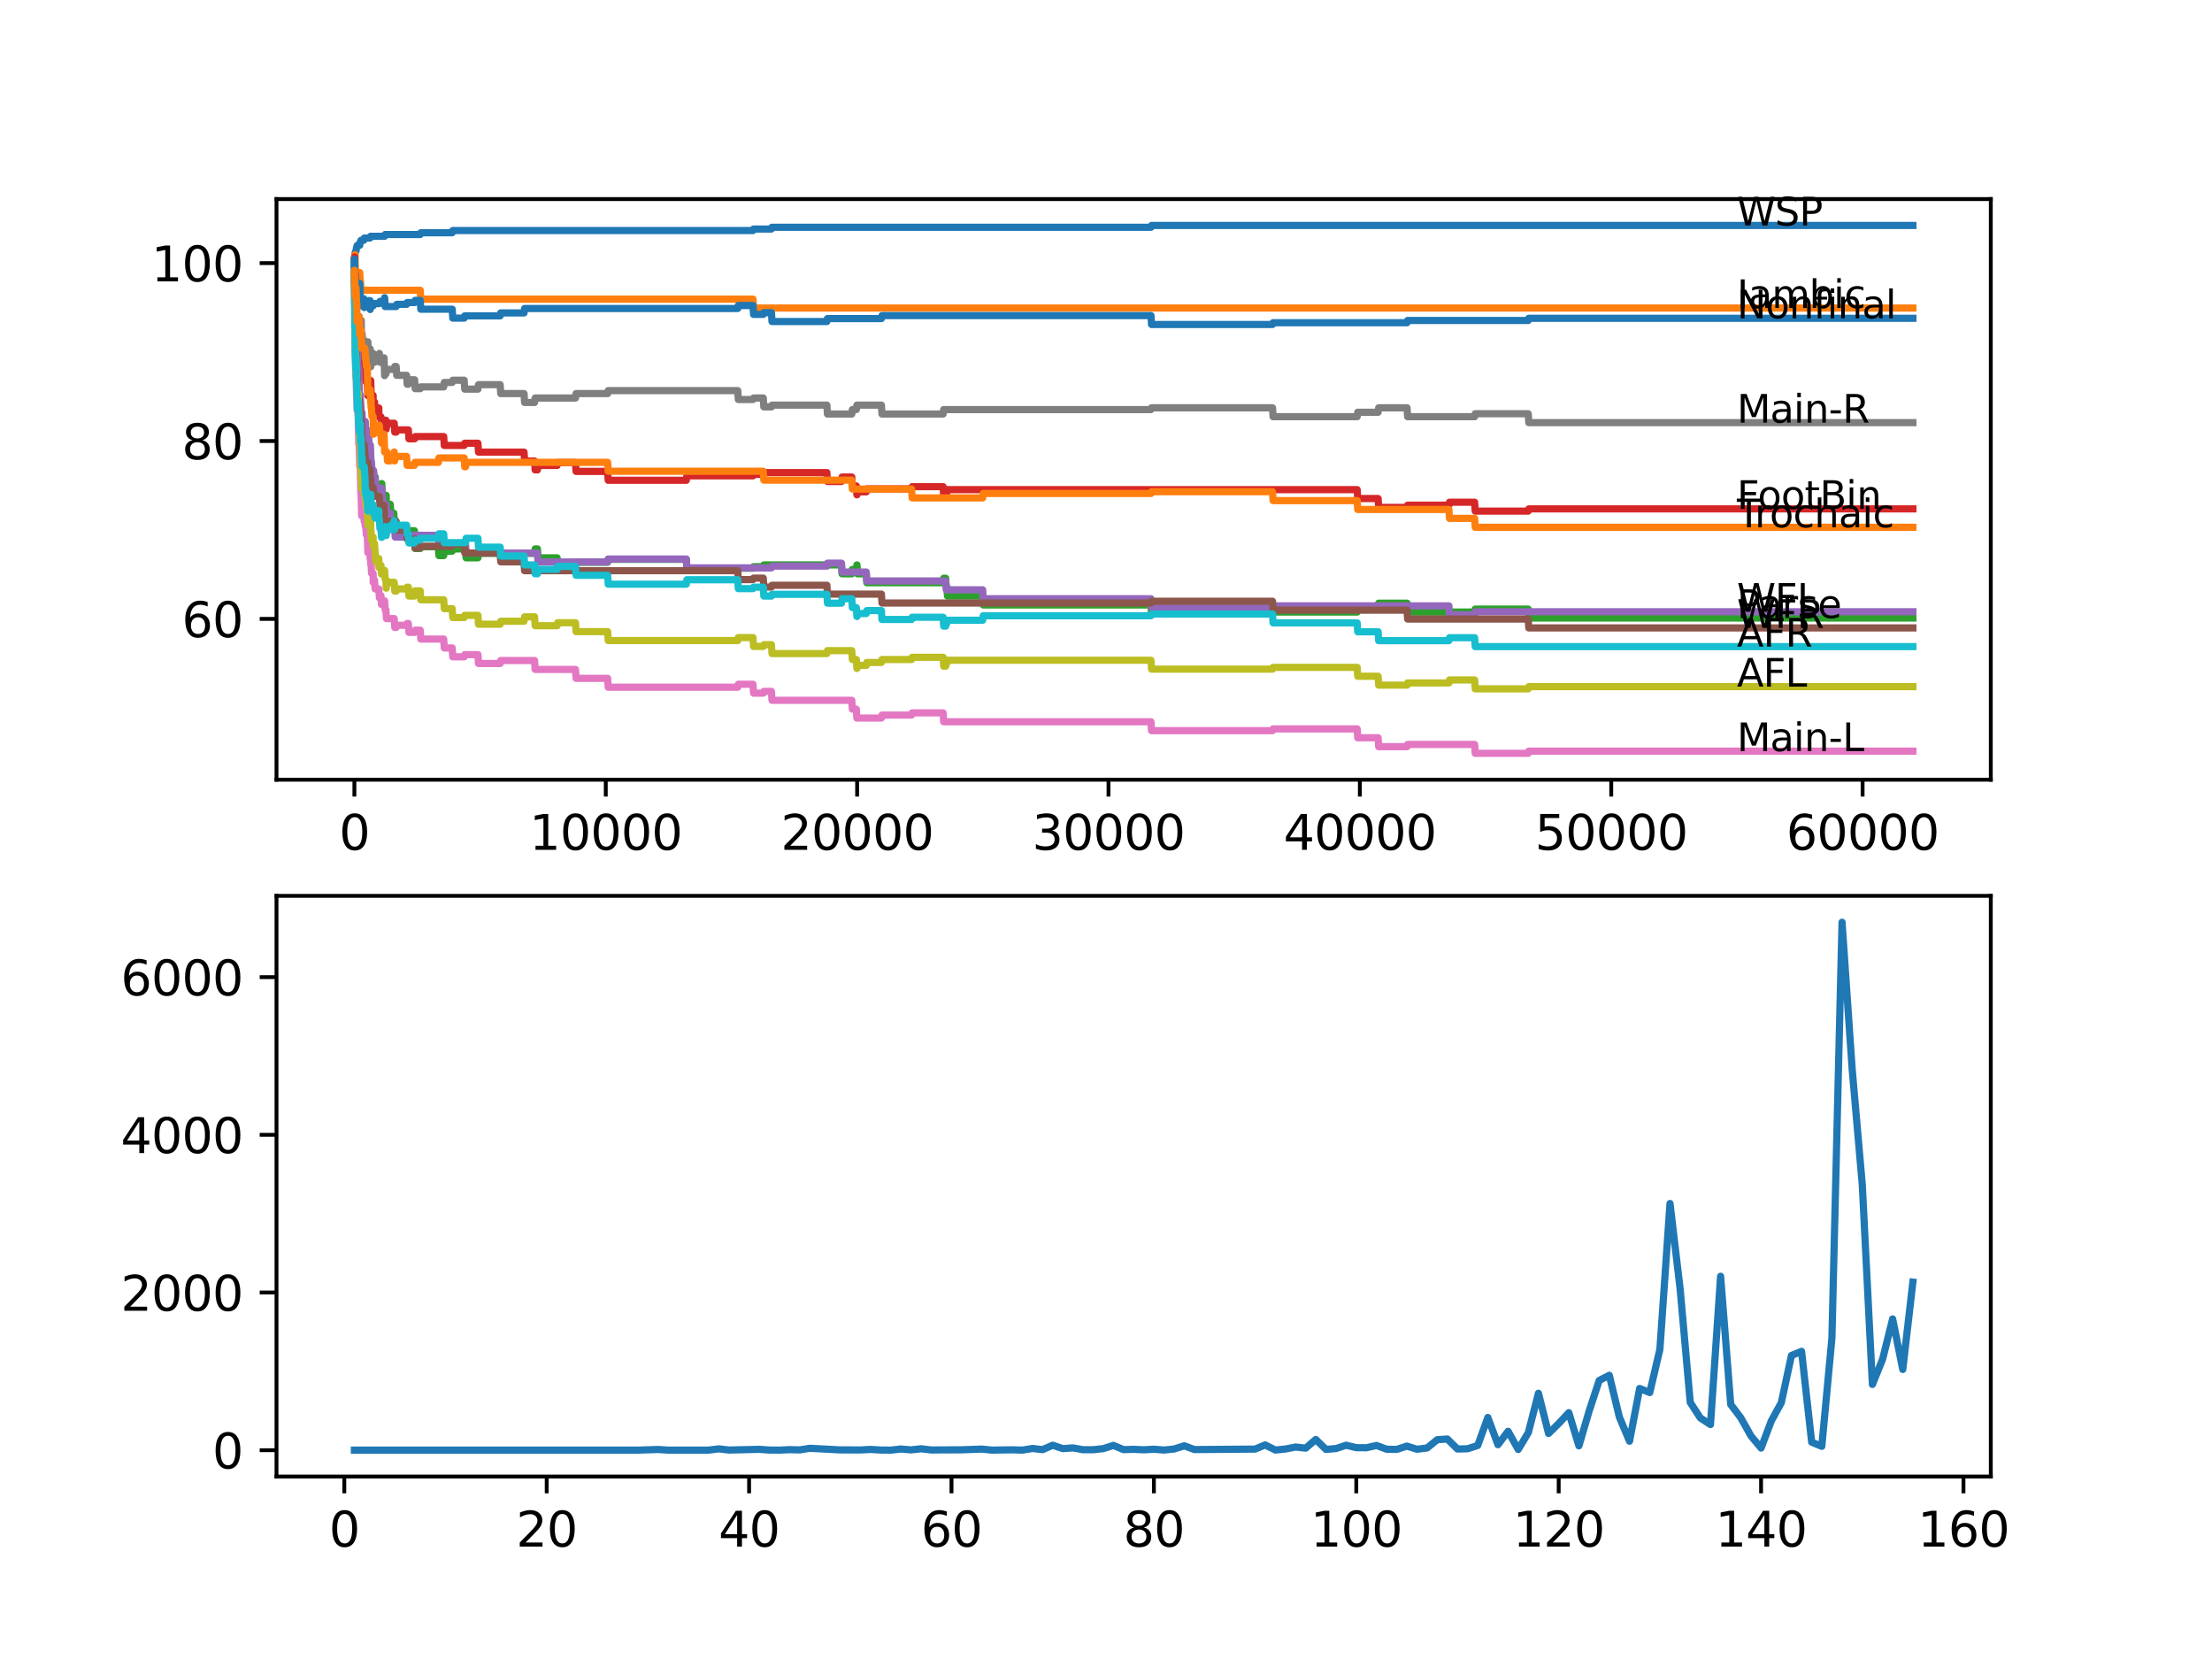 <?xml version="1.0" encoding="utf-8" standalone="no"?>
<!DOCTYPE svg PUBLIC "-//W3C//DTD SVG 1.1//EN"
  "http://www.w3.org/Graphics/SVG/1.1/DTD/svg11.dtd">
<svg xmlns:xlink="http://www.w3.org/1999/xlink" width="460.8pt" height="345.6pt" viewBox="0 0 460.8 345.6" xmlns="http://www.w3.org/2000/svg" version="1.1">
 <defs>
  <style type="text/css">*{stroke-linejoin: round; stroke-linecap: butt}</style>
 </defs>
 <g id="figure_1">
  <g id="patch_1">
   <path d="M 0 345.6 
L 460.8 345.6 
L 460.8 0 
L 0 0 
z
" style="fill: #ffffff"/>
  </g>
  <g id="axes_1">
   <g id="patch_2">
    <path d="M 57.6 162.432 
L 414.72 162.432 
L 414.72 41.472 
L 57.6 41.472 
z
" style="fill: #ffffff"/>
   </g>
   <g id="matplotlib.axis_1">
    <g id="xtick_1">
     <g id="line2d_1">
      <defs>
       <path id="mee733a3b5f" d="M 0 0 
L 0 3.5 
" style="stroke: #000000; stroke-width: 0.8"/>
      </defs>
      <g>
       <use xlink:href="#mee733a3b5f" x="73.827" y="162.432" style="stroke: #000000; stroke-width: 0.8"/>
      </g>
     </g>
     <g id="text_1">
      <!-- 0 -->
      <g transform="translate(70.646 177.03)scale(0.1 -0.1)">
       <defs>
        <path id="DejaVuSans-30" d="M 2034 4250 
Q 1547 4250 1301 3770 
Q 1056 3291 1056 2328 
Q 1056 1369 1301 889 
Q 1547 409 2034 409 
Q 2525 409 2770 889 
Q 3016 1369 3016 2328 
Q 3016 3291 2770 3770 
Q 2525 4250 2034 4250 
z
M 2034 4750 
Q 2819 4750 3233 4129 
Q 3647 3509 3647 2328 
Q 3647 1150 3233 529 
Q 2819 -91 2034 -91 
Q 1250 -91 836 529 
Q 422 1150 422 2328 
Q 422 3509 836 4129 
Q 1250 4750 2034 4750 
z
" transform="scale(0.016)"/>
       </defs>
       <use xlink:href="#DejaVuSans-30"/>
      </g>
     </g>
    </g>
    <g id="xtick_2">
     <g id="line2d_2">
      <g>
       <use xlink:href="#mee733a3b5f" x="126.192" y="162.432" style="stroke: #000000; stroke-width: 0.8"/>
      </g>
     </g>
     <g id="text_2">
      <!-- 10000 -->
      <g transform="translate(110.286 177.03)scale(0.1 -0.1)">
       <defs>
        <path id="DejaVuSans-31" d="M 794 531 
L 1825 531 
L 1825 4091 
L 703 3866 
L 703 4441 
L 1819 4666 
L 2450 4666 
L 2450 531 
L 3481 531 
L 3481 0 
L 794 0 
L 794 531 
z
" transform="scale(0.016)"/>
       </defs>
       <use xlink:href="#DejaVuSans-31"/>
       <use xlink:href="#DejaVuSans-30" x="63.623"/>
       <use xlink:href="#DejaVuSans-30" x="127.246"/>
       <use xlink:href="#DejaVuSans-30" x="190.869"/>
       <use xlink:href="#DejaVuSans-30" x="254.492"/>
      </g>
     </g>
    </g>
    <g id="xtick_3">
     <g id="line2d_3">
      <g>
       <use xlink:href="#mee733a3b5f" x="178.556" y="162.432" style="stroke: #000000; stroke-width: 0.8"/>
      </g>
     </g>
     <g id="text_3">
      <!-- 20000 -->
      <g transform="translate(162.65 177.03)scale(0.1 -0.1)">
       <defs>
        <path id="DejaVuSans-32" d="M 1228 531 
L 3431 531 
L 3431 0 
L 469 0 
L 469 531 
Q 828 903 1448 1529 
Q 2069 2156 2228 2338 
Q 2531 2678 2651 2914 
Q 2772 3150 2772 3378 
Q 2772 3750 2511 3984 
Q 2250 4219 1831 4219 
Q 1534 4219 1204 4116 
Q 875 4013 500 3803 
L 500 4441 
Q 881 4594 1212 4672 
Q 1544 4750 1819 4750 
Q 2544 4750 2975 4387 
Q 3406 4025 3406 3419 
Q 3406 3131 3298 2873 
Q 3191 2616 2906 2266 
Q 2828 2175 2409 1742 
Q 1991 1309 1228 531 
z
" transform="scale(0.016)"/>
       </defs>
       <use xlink:href="#DejaVuSans-32"/>
       <use xlink:href="#DejaVuSans-30" x="63.623"/>
       <use xlink:href="#DejaVuSans-30" x="127.246"/>
       <use xlink:href="#DejaVuSans-30" x="190.869"/>
       <use xlink:href="#DejaVuSans-30" x="254.492"/>
      </g>
     </g>
    </g>
    <g id="xtick_4">
     <g id="line2d_4">
      <g>
       <use xlink:href="#mee733a3b5f" x="230.921" y="162.432" style="stroke: #000000; stroke-width: 0.8"/>
      </g>
     </g>
     <g id="text_4">
      <!-- 30000 -->
      <g transform="translate(215.015 177.03)scale(0.1 -0.1)">
       <defs>
        <path id="DejaVuSans-33" d="M 2597 2516 
Q 3050 2419 3304 2112 
Q 3559 1806 3559 1356 
Q 3559 666 3084 287 
Q 2609 -91 1734 -91 
Q 1441 -91 1130 -33 
Q 819 25 488 141 
L 488 750 
Q 750 597 1062 519 
Q 1375 441 1716 441 
Q 2309 441 2620 675 
Q 2931 909 2931 1356 
Q 2931 1769 2642 2001 
Q 2353 2234 1838 2234 
L 1294 2234 
L 1294 2753 
L 1863 2753 
Q 2328 2753 2575 2939 
Q 2822 3125 2822 3475 
Q 2822 3834 2567 4026 
Q 2313 4219 1838 4219 
Q 1578 4219 1281 4162 
Q 984 4106 628 3988 
L 628 4550 
Q 988 4650 1302 4700 
Q 1616 4750 1894 4750 
Q 2613 4750 3031 4423 
Q 3450 4097 3450 3541 
Q 3450 3153 3228 2886 
Q 3006 2619 2597 2516 
z
" transform="scale(0.016)"/>
       </defs>
       <use xlink:href="#DejaVuSans-33"/>
       <use xlink:href="#DejaVuSans-30" x="63.623"/>
       <use xlink:href="#DejaVuSans-30" x="127.246"/>
       <use xlink:href="#DejaVuSans-30" x="190.869"/>
       <use xlink:href="#DejaVuSans-30" x="254.492"/>
      </g>
     </g>
    </g>
    <g id="xtick_5">
     <g id="line2d_5">
      <g>
       <use xlink:href="#mee733a3b5f" x="283.285" y="162.432" style="stroke: #000000; stroke-width: 0.8"/>
      </g>
     </g>
     <g id="text_5">
      <!-- 40000 -->
      <g transform="translate(267.379 177.03)scale(0.1 -0.1)">
       <defs>
        <path id="DejaVuSans-34" d="M 2419 4116 
L 825 1625 
L 2419 1625 
L 2419 4116 
z
M 2253 4666 
L 3047 4666 
L 3047 1625 
L 3713 1625 
L 3713 1100 
L 3047 1100 
L 3047 0 
L 2419 0 
L 2419 1100 
L 313 1100 
L 313 1709 
L 2253 4666 
z
" transform="scale(0.016)"/>
       </defs>
       <use xlink:href="#DejaVuSans-34"/>
       <use xlink:href="#DejaVuSans-30" x="63.623"/>
       <use xlink:href="#DejaVuSans-30" x="127.246"/>
       <use xlink:href="#DejaVuSans-30" x="190.869"/>
       <use xlink:href="#DejaVuSans-30" x="254.492"/>
      </g>
     </g>
    </g>
    <g id="xtick_6">
     <g id="line2d_6">
      <g>
       <use xlink:href="#mee733a3b5f" x="335.65" y="162.432" style="stroke: #000000; stroke-width: 0.8"/>
      </g>
     </g>
     <g id="text_6">
      <!-- 50000 -->
      <g transform="translate(319.744 177.03)scale(0.1 -0.1)">
       <defs>
        <path id="DejaVuSans-35" d="M 691 4666 
L 3169 4666 
L 3169 4134 
L 1269 4134 
L 1269 2991 
Q 1406 3038 1543 3061 
Q 1681 3084 1819 3084 
Q 2600 3084 3056 2656 
Q 3513 2228 3513 1497 
Q 3513 744 3044 326 
Q 2575 -91 1722 -91 
Q 1428 -91 1123 -41 
Q 819 9 494 109 
L 494 744 
Q 775 591 1075 516 
Q 1375 441 1709 441 
Q 2250 441 2565 725 
Q 2881 1009 2881 1497 
Q 2881 1984 2565 2268 
Q 2250 2553 1709 2553 
Q 1456 2553 1204 2497 
Q 953 2441 691 2322 
L 691 4666 
z
" transform="scale(0.016)"/>
       </defs>
       <use xlink:href="#DejaVuSans-35"/>
       <use xlink:href="#DejaVuSans-30" x="63.623"/>
       <use xlink:href="#DejaVuSans-30" x="127.246"/>
       <use xlink:href="#DejaVuSans-30" x="190.869"/>
       <use xlink:href="#DejaVuSans-30" x="254.492"/>
      </g>
     </g>
    </g>
    <g id="xtick_7">
     <g id="line2d_7">
      <g>
       <use xlink:href="#mee733a3b5f" x="388.014" y="162.432" style="stroke: #000000; stroke-width: 0.8"/>
      </g>
     </g>
     <g id="text_7">
      <!-- 60000 -->
      <g transform="translate(372.108 177.03)scale(0.1 -0.1)">
       <defs>
        <path id="DejaVuSans-36" d="M 2113 2584 
Q 1688 2584 1439 2293 
Q 1191 2003 1191 1497 
Q 1191 994 1439 701 
Q 1688 409 2113 409 
Q 2538 409 2786 701 
Q 3034 994 3034 1497 
Q 3034 2003 2786 2293 
Q 2538 2584 2113 2584 
z
M 3366 4563 
L 3366 3988 
Q 3128 4100 2886 4159 
Q 2644 4219 2406 4219 
Q 1781 4219 1451 3797 
Q 1122 3375 1075 2522 
Q 1259 2794 1537 2939 
Q 1816 3084 2150 3084 
Q 2853 3084 3261 2657 
Q 3669 2231 3669 1497 
Q 3669 778 3244 343 
Q 2819 -91 2113 -91 
Q 1303 -91 875 529 
Q 447 1150 447 2328 
Q 447 3434 972 4092 
Q 1497 4750 2381 4750 
Q 2619 4750 2861 4703 
Q 3103 4656 3366 4563 
z
" transform="scale(0.016)"/>
       </defs>
       <use xlink:href="#DejaVuSans-36"/>
       <use xlink:href="#DejaVuSans-30" x="63.623"/>
       <use xlink:href="#DejaVuSans-30" x="127.246"/>
       <use xlink:href="#DejaVuSans-30" x="190.869"/>
       <use xlink:href="#DejaVuSans-30" x="254.492"/>
      </g>
     </g>
    </g>
   </g>
   <g id="matplotlib.axis_2">
    <g id="ytick_1">
     <g id="line2d_8">
      <defs>
       <path id="mdd0f3e97fd" d="M 0 0 
L -3.5 0 
" style="stroke: #000000; stroke-width: 0.8"/>
      </defs>
      <g>
       <use xlink:href="#mdd0f3e97fd" x="57.6" y="128.926" style="stroke: #000000; stroke-width: 0.8"/>
      </g>
     </g>
     <g id="text_8">
      <!-- 60 -->
      <g transform="translate(37.875 132.725)scale(0.1 -0.1)">
       <use xlink:href="#DejaVuSans-36"/>
       <use xlink:href="#DejaVuSans-30" x="63.623"/>
      </g>
     </g>
    </g>
    <g id="ytick_2">
     <g id="line2d_9">
      <g>
       <use xlink:href="#mdd0f3e97fd" x="57.6" y="91.87" style="stroke: #000000; stroke-width: 0.8"/>
      </g>
     </g>
     <g id="text_9">
      <!-- 80 -->
      <g transform="translate(37.875 95.669)scale(0.1 -0.1)">
       <defs>
        <path id="DejaVuSans-38" d="M 2034 2216 
Q 1584 2216 1326 1975 
Q 1069 1734 1069 1313 
Q 1069 891 1326 650 
Q 1584 409 2034 409 
Q 2484 409 2743 651 
Q 3003 894 3003 1313 
Q 3003 1734 2745 1975 
Q 2488 2216 2034 2216 
z
M 1403 2484 
Q 997 2584 770 2862 
Q 544 3141 544 3541 
Q 544 4100 942 4425 
Q 1341 4750 2034 4750 
Q 2731 4750 3128 4425 
Q 3525 4100 3525 3541 
Q 3525 3141 3298 2862 
Q 3072 2584 2669 2484 
Q 3125 2378 3379 2068 
Q 3634 1759 3634 1313 
Q 3634 634 3220 271 
Q 2806 -91 2034 -91 
Q 1263 -91 848 271 
Q 434 634 434 1313 
Q 434 1759 690 2068 
Q 947 2378 1403 2484 
z
M 1172 3481 
Q 1172 3119 1398 2916 
Q 1625 2713 2034 2713 
Q 2441 2713 2670 2916 
Q 2900 3119 2900 3481 
Q 2900 3844 2670 4047 
Q 2441 4250 2034 4250 
Q 1625 4250 1398 4047 
Q 1172 3844 1172 3481 
z
" transform="scale(0.016)"/>
       </defs>
       <use xlink:href="#DejaVuSans-38"/>
       <use xlink:href="#DejaVuSans-30" x="63.623"/>
      </g>
     </g>
    </g>
    <g id="ytick_3">
     <g id="line2d_10">
      <g>
       <use xlink:href="#mdd0f3e97fd" x="57.6" y="54.814" style="stroke: #000000; stroke-width: 0.8"/>
      </g>
     </g>
     <g id="text_10">
      <!-- 100 -->
      <g transform="translate(31.512 58.613)scale(0.1 -0.1)">
       <use xlink:href="#DejaVuSans-31"/>
       <use xlink:href="#DejaVuSans-30" x="63.623"/>
       <use xlink:href="#DejaVuSans-30" x="127.246"/>
      </g>
     </g>
    </g>
   </g>
   <g id="line2d_11">
    <path d="M 73.833 54.35 
L 73.843 54.35 
L 73.969 52.683 
L 73.99 52.683 
L 74.105 52.312 
L 74.168 52.312 
L 74.288 51.479 
L 74.32 51.479 
L 74.435 51.108 
L 74.932 51.108 
L 75.053 50.367 
L 75.089 50.367 
L 75.205 50.058 
L 75.77 50.058 
L 75.885 49.595 
L 77.079 49.595 
L 77.195 49.224 
L 80.122 49.224 
L 80.237 48.854 
L 87.542 48.854 
L 87.657 48.483 
L 94.203 48.483 
L 94.318 48.02 
L 156.862 48.02 
L 156.977 47.711 
L 160.705 47.711 
L 160.821 47.341 
L 239.771 47.341 
L 239.886 46.97 
L 398.487 46.97 
L 398.487 46.97 
" clip-path="url(#p75bab9c9df)" style="fill: none; stroke: #1f77b4; stroke-width: 1.5; stroke-linecap: square"/>
   </g>
   <g id="line2d_12">
    <path d="M 73.833 54.35 
L 73.838 54.35 
L 73.948 53.054 
L 74.068 56.759 
L 74.932 56.759 
L 75.048 58.612 
L 75.089 58.612 
L 75.205 60.465 
L 87.542 60.465 
L 87.657 62.318 
L 156.862 62.318 
L 156.977 64.17 
L 398.487 64.17 
L 398.487 64.17 
" clip-path="url(#p75bab9c9df)" style="fill: none; stroke: #ff7f0e; stroke-width: 1.5; stroke-linecap: square"/>
   </g>
   <g id="line2d_13">
    <path d="M 73.833 54.35 
L 73.99 71.026 
L 74.011 69.729 
L 74.053 74.361 
L 74.074 74.361 
L 74.079 73.434 
L 74.126 77.14 
L 74.168 77.14 
L 74.178 76.677 
L 74.184 78.53 
L 74.278 77.14 
L 74.32 77.14 
L 74.445 83.254 
L 74.466 83.254 
L 74.582 85.107 
L 74.613 85.107 
L 74.733 82.328 
L 74.817 87.886 
L 74.854 86.033 
L 74.932 86.033 
L 75.027 85.663 
L 75.089 88.442 
L 75.142 88.133 
L 75.147 88.133 
L 75.262 89.986 
L 75.283 89.986 
L 75.288 91.839 
L 75.393 90.912 
L 75.404 90.912 
L 75.519 92.765 
L 75.77 92.765 
L 75.885 92.302 
L 76.027 92.302 
L 76.09 91.005 
L 76.095 92.858 
L 76.126 92.858 
L 76.194 92.858 
L 76.31 91.931 
L 76.514 91.931 
L 76.55 91.005 
L 76.556 92.858 
L 76.619 92.24 
L 76.697 92.24 
L 76.823 97.799 
L 77.163 97.799 
L 77.278 100.269 
L 77.299 100.269 
L 77.414 99.343 
L 77.723 99.343 
L 77.812 98.416 
L 77.818 100.269 
L 77.828 100.269 
L 78.022 100.269 
L 78.137 99.343 
L 78.158 99.343 
L 78.273 101.195 
L 78.87 101.195 
L 78.923 103.048 
L 78.98 102.122 
L 79.033 102.122 
L 79.148 101.659 
L 79.362 101.659 
L 79.478 100.732 
L 79.53 100.732 
L 79.645 102.585 
L 79.692 102.585 
L 79.808 104.438 
L 80.007 104.438 
L 80.122 104.129 
L 80.394 104.129 
L 80.457 103.203 
L 80.462 105.055 
L 80.499 105.055 
L 81.3 105.055 
L 81.415 106.908 
L 82.043 106.908 
L 82.122 108.761 
L 82.153 108.143 
L 82.216 108.143 
L 82.331 109.996 
L 82.53 109.996 
L 82.646 111.849 
L 84.704 111.849 
L 84.819 111.478 
L 85.07 111.478 
L 85.185 110.552 
L 86.327 110.552 
L 86.447 114.258 
L 87.542 114.258 
L 87.657 113.887 
L 91.322 113.887 
L 91.438 115.74 
L 92.433 115.74 
L 92.548 114.814 
L 94.203 114.814 
L 94.318 114.35 
L 96.983 114.35 
L 97.098 116.203 
L 99.565 116.203 
L 99.68 115.277 
L 111.362 115.277 
L 111.478 114.35 
L 111.959 114.35 
L 112.075 116.203 
L 116.059 116.203 
L 116.175 118.056 
L 119.887 118.056 
L 120.002 117.13 
L 126.585 117.13 
L 126.7 116.512 
L 142.97 116.512 
L 143.085 118.365 
L 156.862 118.365 
L 156.977 118.056 
L 159.004 118.056 
L 159.119 117.685 
L 175.294 117.685 
L 175.409 119.538 
L 177.441 119.538 
L 177.556 118.612 
L 178.389 118.612 
L 178.504 117.685 
L 178.53 117.685 
L 178.645 119.538 
L 180.457 119.538 
L 180.572 121.391 
L 196.47 121.391 
L 196.586 120.465 
L 197.004 120.465 
L 197.12 122.317 
L 197.261 122.317 
L 197.376 124.17 
L 204.707 124.17 
L 204.822 126.023 
L 239.771 126.023 
L 239.886 127.876 
L 265.089 127.876 
L 265.204 127.505 
L 282.72 127.505 
L 282.835 126.579 
L 287.087 126.579 
L 287.202 125.652 
L 293.114 125.652 
L 293.229 127.505 
L 307.195 127.505 
L 307.31 126.888 
L 318.359 126.888 
L 318.474 128.74 
L 398.487 128.74 
L 398.487 128.74 
" clip-path="url(#p75bab9c9df)" style="fill: none; stroke: #2ca02c; stroke-width: 1.5; stroke-linecap: square"/>
   </g>
   <g id="line2d_14">
    <path d="M 73.833 54.35 
L 73.875 53.517 
L 73.901 57.222 
L 73.979 56.79 
L 74.032 66.054 
L 74.037 66.054 
L 74.079 66.672 
L 74.157 64.819 
L 74.173 64.819 
L 74.199 63.985 
L 74.236 67.691 
L 74.241 67.691 
L 74.33 67.691 
L 74.356 66.857 
L 74.362 68.71 
L 74.414 68.71 
L 74.424 70.562 
L 74.472 68.246 
L 74.519 68.246 
L 74.613 68.246 
L 74.733 73.805 
L 74.817 71.026 
L 74.838 74.268 
L 74.911 74.268 
L 75.037 72.878 
L 75.042 72.878 
L 75.058 72.508 
L 75.069 76.214 
L 75.11 75.905 
L 75.147 75.905 
L 75.226 75.287 
L 75.231 77.14 
L 75.247 77.14 
L 75.257 77.14 
L 75.288 76.306 
L 75.294 78.159 
L 75.357 78.159 
L 75.404 78.159 
L 75.519 77.233 
L 76.027 77.233 
L 76.058 76.862 
L 76.063 78.715 
L 76.126 77.788 
L 76.194 77.788 
L 76.31 79.641 
L 76.514 79.641 
L 76.629 82.42 
L 76.634 82.42 
L 76.755 81.34 
L 76.786 81.34 
L 76.901 80.413 
L 77.079 80.413 
L 77.205 79.271 
L 77.231 79.271 
L 77.352 82.976 
L 77.373 82.976 
L 77.488 82.359 
L 77.723 82.359 
L 77.734 84.211 
L 77.833 83.748 
L 78.022 83.748 
L 78.137 85.601 
L 78.87 85.601 
L 78.923 84.983 
L 78.928 86.836 
L 78.97 86.836 
L 79.362 86.836 
L 79.478 88.689 
L 80.007 88.689 
L 80.132 87.546 
L 80.394 87.546 
L 80.457 89.399 
L 80.504 88.782 
L 80.603 88.782 
L 80.719 88.164 
L 82.122 88.164 
L 82.237 90.017 
L 82.53 90.017 
L 82.646 89.554 
L 85.07 89.554 
L 85.185 91.406 
L 86.374 91.406 
L 86.489 90.943 
L 92.433 90.943 
L 92.548 92.796 
L 96.695 92.796 
L 96.81 92.333 
L 99.565 92.333 
L 99.68 94.186 
L 109.168 94.186 
L 109.283 96.038 
L 111.362 96.038 
L 111.478 97.891 
L 111.959 97.891 
L 112.075 96.965 
L 116.059 96.965 
L 116.175 96.347 
L 119.887 96.347 
L 120.002 98.2 
L 126.585 98.2 
L 126.7 100.053 
L 142.97 100.053 
L 143.085 99.126 
L 156.862 99.126 
L 156.977 98.818 
L 159.004 98.818 
L 159.119 98.447 
L 172.257 98.447 
L 172.372 100.3 
L 175.294 100.3 
L 175.409 99.374 
L 177.441 99.374 
L 177.556 101.226 
L 178.389 101.226 
L 178.504 103.079 
L 178.53 103.079 
L 178.645 102.462 
L 180.457 102.462 
L 180.572 101.844 
L 189.904 101.844 
L 190.019 101.381 
L 196.47 101.381 
L 196.586 103.234 
L 197.004 103.234 
L 197.12 102.616 
L 197.261 102.616 
L 197.376 101.998 
L 282.72 101.998 
L 282.835 103.851 
L 287.087 103.851 
L 287.202 105.704 
L 293.114 105.704 
L 293.229 105.241 
L 301.833 105.241 
L 301.948 104.623 
L 307.195 104.623 
L 307.31 106.476 
L 318.359 106.476 
L 318.474 106.013 
L 398.487 106.013 
L 398.487 106.013 
" clip-path="url(#p75bab9c9df)" style="fill: none; stroke: #d62728; stroke-width: 1.5; stroke-linecap: square"/>
   </g>
   <g id="line2d_15">
    <path d="M 73.833 54.814 
L 73.969 64.078 
L 73.974 64.078 
L 74.1 69.266 
L 74.121 69.266 
L 74.241 72.971 
L 74.43 72.971 
L 74.55 76.677 
L 74.733 76.677 
L 74.859 82.235 
L 75.027 82.235 
L 75.142 84.088 
L 75.147 84.088 
L 75.262 85.941 
L 75.404 85.941 
L 75.519 87.794 
L 76.09 87.794 
L 76.205 89.646 
L 76.55 89.646 
L 76.608 91.499 
L 76.66 90.882 
L 76.786 90.882 
L 76.901 92.734 
L 77.163 92.734 
L 77.284 96.131 
L 77.373 96.131 
L 77.488 97.984 
L 77.812 97.984 
L 77.928 99.837 
L 78.158 99.837 
L 78.273 101.69 
L 79.53 101.69 
L 79.645 103.542 
L 79.692 103.542 
L 79.808 105.395 
L 80.007 105.395 
L 80.122 105.086 
L 80.457 105.086 
L 80.572 106.939 
L 81.3 106.939 
L 81.415 108.792 
L 82.043 108.792 
L 82.122 110.645 
L 82.153 110.027 
L 82.216 110.027 
L 82.331 111.88 
L 84.704 111.88 
L 84.819 111.509 
L 91.322 111.509 
L 91.438 113.362 
L 96.983 113.362 
L 97.098 115.215 
L 111.959 115.215 
L 112.075 117.068 
L 126.585 117.068 
L 126.7 116.45 
L 142.97 116.45 
L 143.085 118.303 
L 160.705 118.303 
L 160.821 117.932 
L 172.257 117.932 
L 172.372 117.315 
L 175.294 117.315 
L 175.409 119.168 
L 180.457 119.168 
L 180.572 121.02 
L 197.004 121.02 
L 197.12 122.873 
L 204.707 122.873 
L 204.822 124.726 
L 239.771 124.726 
L 239.886 126.579 
L 265.089 126.579 
L 265.204 126.208 
L 301.833 126.208 
L 301.948 128.061 
L 307.195 128.061 
L 307.31 127.443 
L 398.487 127.443 
L 398.487 127.443 
" clip-path="url(#p75bab9c9df)" style="fill: none; stroke: #9467bd; stroke-width: 1.5; stroke-linecap: square"/>
   </g>
   <g id="line2d_16">
    <path d="M 73.833 54.814 
L 73.985 69.821 
L 73.99 69.821 
L 74.011 69.451 
L 74.016 71.304 
L 74.079 71.304 
L 74.168 71.304 
L 74.178 70.47 
L 74.205 74.175 
L 74.225 74.175 
L 74.346 77.51 
L 74.351 77.51 
L 74.477 83.069 
L 74.828 83.069 
L 74.932 86.774 
L 74.948 86.404 
L 75.042 86.404 
L 75.063 86.033 
L 75.069 87.886 
L 75.137 87.577 
L 75.257 87.577 
L 75.377 91.283 
L 75.44 91.283 
L 75.556 93.136 
L 75.77 93.136 
L 75.875 92.673 
L 75.99 94.525 
L 76.027 94.525 
L 76.142 96.378 
L 76.634 96.378 
L 76.749 98.231 
L 77.079 98.231 
L 77.121 97.86 
L 77.126 99.713 
L 77.168 99.713 
L 77.195 99.713 
L 77.31 101.566 
L 77.734 101.566 
L 77.849 103.419 
L 79.033 103.419 
L 79.148 105.272 
L 80.007 105.272 
L 80.122 108.977 
L 80.127 108.607 
L 82.53 108.607 
L 82.646 110.459 
L 84.704 110.459 
L 84.819 112.312 
L 86.374 112.312 
L 86.489 114.165 
L 87.542 114.165 
L 87.657 113.794 
L 94.203 113.794 
L 94.318 113.331 
L 96.695 113.331 
L 96.81 115.184 
L 104.194 115.184 
L 104.309 117.037 
L 109.168 117.037 
L 109.283 118.89 
L 153.689 118.89 
L 153.804 120.742 
L 156.862 120.742 
L 156.977 120.434 
L 159.004 120.434 
L 159.119 122.286 
L 160.705 122.286 
L 160.821 121.916 
L 172.257 121.916 
L 172.372 123.769 
L 183.615 123.769 
L 183.73 125.622 
L 239.771 125.622 
L 239.886 125.251 
L 265.089 125.251 
L 265.204 127.104 
L 293.114 127.104 
L 293.229 128.957 
L 318.359 128.957 
L 318.474 130.809 
L 398.487 130.809 
L 398.487 130.809 
" clip-path="url(#p75bab9c9df)" style="fill: none; stroke: #8c564b; stroke-width: 1.5; stroke-linecap: square"/>
   </g>
   <g id="line2d_17">
    <path d="M 73.833 56.666 
L 73.843 55.833 
L 73.859 61.391 
L 74 72.539 
L 74.021 72.539 
L 74.147 78.097 
L 74.168 78.097 
L 74.288 82.729 
L 74.32 82.729 
L 74.424 85.601 
L 74.435 85.138 
L 74.487 85.138 
L 74.602 86.991 
L 74.613 86.991 
L 74.739 92.549 
L 74.817 92.549 
L 74.938 97.181 
L 75.042 97.181 
L 75.168 102.739 
L 75.22 102.739 
L 75.341 107.464 
L 75.44 107.464 
L 75.556 106.846 
L 75.77 106.846 
L 75.875 108.699 
L 75.88 108.082 
L 76.027 108.082 
L 76.058 107.711 
L 76.063 109.564 
L 76.116 109.564 
L 76.194 109.564 
L 76.31 111.417 
L 76.514 111.417 
L 76.634 115.122 
L 76.749 114.659 
L 77.079 114.659 
L 77.121 116.512 
L 77.189 116.049 
L 77.195 116.049 
L 77.231 115.74 
L 77.236 117.593 
L 77.278 117.593 
L 77.299 117.593 
L 77.414 119.446 
L 77.723 119.446 
L 77.734 121.298 
L 77.833 120.835 
L 78.022 120.835 
L 78.137 122.688 
L 78.923 122.688 
L 79.033 124.541 
L 79.148 124.078 
L 79.362 124.078 
L 79.478 125.93 
L 80.007 125.93 
L 80.122 125.158 
L 80.237 127.011 
L 80.394 127.011 
L 80.509 128.864 
L 82.122 128.864 
L 82.237 130.717 
L 82.53 130.717 
L 82.646 130.254 
L 84.704 130.254 
L 84.819 129.883 
L 85.07 129.883 
L 85.185 131.736 
L 86.374 131.736 
L 86.489 131.273 
L 87.542 131.273 
L 87.657 133.125 
L 92.433 133.125 
L 92.548 134.978 
L 94.203 134.978 
L 94.318 136.831 
L 96.695 136.831 
L 96.81 136.368 
L 99.565 136.368 
L 99.68 138.221 
L 104.194 138.221 
L 104.309 137.603 
L 111.362 137.603 
L 111.478 139.456 
L 119.887 139.456 
L 120.002 141.309 
L 126.585 141.309 
L 126.7 143.161 
L 153.689 143.161 
L 153.804 142.544 
L 156.862 142.544 
L 156.977 144.397 
L 159.004 144.397 
L 159.119 144.026 
L 160.705 144.026 
L 160.821 145.879 
L 177.441 145.879 
L 177.556 147.732 
L 178.389 147.732 
L 178.504 149.584 
L 183.615 149.584 
L 183.73 148.967 
L 189.904 148.967 
L 190.019 148.504 
L 196.47 148.504 
L 196.586 150.356 
L 239.771 150.356 
L 239.886 152.209 
L 265.089 152.209 
L 265.204 151.839 
L 282.72 151.839 
L 282.835 153.691 
L 287.087 153.691 
L 287.202 155.544 
L 293.114 155.544 
L 293.229 155.081 
L 307.195 155.081 
L 307.31 156.934 
L 318.359 156.934 
L 318.474 156.471 
L 398.487 156.471 
L 398.487 156.471 
" clip-path="url(#p75bab9c9df)" style="fill: none; stroke: #e377c2; stroke-width: 1.5; stroke-linecap: square"/>
   </g>
   <g id="line2d_18">
    <path d="M 73.833 54.814 
L 73.948 60.465 
L 73.958 60.094 
L 73.969 60.094 
L 74.021 64.356 
L 74.084 61.576 
L 74.168 61.576 
L 74.178 60.743 
L 74.205 64.448 
L 74.225 64.448 
L 74.341 66.857 
L 74.351 66.857 
L 74.472 71.489 
L 74.487 71.489 
L 74.602 69.636 
L 74.613 69.636 
L 74.739 66.857 
L 74.817 66.857 
L 74.828 65.93 
L 74.917 68.71 
L 74.932 68.71 
L 75.053 67.969 
L 75.058 67.969 
L 75.063 67.042 
L 75.069 68.895 
L 75.163 68.586 
L 75.22 68.586 
L 75.257 66.733 
L 75.288 70.439 
L 75.325 69.513 
L 75.44 69.513 
L 75.556 71.365 
L 75.77 71.365 
L 75.875 70.902 
L 75.99 72.755 
L 76.027 72.755 
L 76.058 74.608 
L 76.137 73.681 
L 76.194 73.681 
L 76.31 72.755 
L 76.514 72.755 
L 76.629 71.211 
L 76.634 71.211 
L 76.749 73.064 
L 77.079 73.064 
L 77.121 72.693 
L 77.126 74.546 
L 77.168 74.546 
L 77.195 74.546 
L 77.231 76.399 
L 77.304 74.546 
L 77.723 74.546 
L 77.734 73.62 
L 77.739 75.472 
L 77.828 75.472 
L 78.022 75.472 
L 78.137 74.546 
L 78.923 74.546 
L 79.033 73.62 
L 79.148 75.472 
L 79.362 75.472 
L 79.478 74.546 
L 80.007 74.546 
L 80.122 78.252 
L 80.127 77.881 
L 80.394 77.881 
L 80.509 76.955 
L 82.122 76.955 
L 82.237 76.337 
L 82.53 76.337 
L 82.646 78.19 
L 84.704 78.19 
L 84.819 80.043 
L 85.07 80.043 
L 85.185 79.116 
L 86.374 79.116 
L 86.489 80.969 
L 87.542 80.969 
L 87.657 80.598 
L 92.433 80.598 
L 92.548 79.672 
L 94.203 79.672 
L 94.318 79.209 
L 96.695 79.209 
L 96.81 81.062 
L 99.565 81.062 
L 99.68 80.135 
L 104.194 80.135 
L 104.309 81.988 
L 109.168 81.988 
L 109.283 83.841 
L 111.362 83.841 
L 111.478 82.914 
L 119.887 82.914 
L 120.002 81.988 
L 126.585 81.988 
L 126.7 81.37 
L 153.689 81.37 
L 153.804 83.223 
L 156.862 83.223 
L 156.977 82.914 
L 159.004 82.914 
L 159.119 84.767 
L 160.705 84.767 
L 160.821 84.397 
L 172.257 84.397 
L 172.372 86.25 
L 177.441 86.25 
L 177.556 85.323 
L 178.389 85.323 
L 178.504 84.397 
L 183.615 84.397 
L 183.73 86.25 
L 196.47 86.25 
L 196.586 85.323 
L 239.771 85.323 
L 239.886 84.953 
L 265.089 84.953 
L 265.204 86.805 
L 282.72 86.805 
L 282.835 85.879 
L 287.087 85.879 
L 287.202 84.953 
L 293.114 84.953 
L 293.229 86.805 
L 307.195 86.805 
L 307.31 86.188 
L 318.359 86.188 
L 318.474 88.041 
L 398.487 88.041 
L 398.487 88.041 
" clip-path="url(#p75bab9c9df)" style="fill: none; stroke: #7f7f7f; stroke-width: 1.5; stroke-linecap: square"/>
   </g>
   <g id="line2d_19">
    <path d="M 73.833 56.666 
L 73.843 55.833 
L 73.864 60.928 
L 73.875 59.847 
L 74.016 71.458 
L 74.021 71.458 
L 74.142 75.781 
L 74.168 75.781 
L 74.288 79.487 
L 74.32 79.487 
L 74.424 82.359 
L 74.435 81.895 
L 74.613 81.895 
L 74.739 87.454 
L 74.817 87.454 
L 74.938 92.086 
L 75.042 92.086 
L 75.147 97.644 
L 75.163 97.027 
L 75.22 97.027 
L 75.341 101.751 
L 75.44 101.751 
L 75.556 101.134 
L 75.77 101.134 
L 75.875 102.986 
L 75.88 102.369 
L 76.027 102.369 
L 76.058 101.998 
L 76.063 103.851 
L 76.116 103.851 
L 76.194 103.851 
L 76.31 105.704 
L 76.514 105.704 
L 76.634 109.41 
L 76.76 107.711 
L 77.079 107.711 
L 77.121 109.564 
L 77.189 109.101 
L 77.195 109.101 
L 77.231 108.792 
L 77.236 110.645 
L 77.278 110.645 
L 77.299 110.645 
L 77.373 112.498 
L 77.409 111.88 
L 77.723 111.88 
L 77.734 113.733 
L 77.833 113.27 
L 78.022 113.27 
L 78.137 115.122 
L 78.158 115.122 
L 78.273 116.975 
L 78.87 116.975 
L 78.923 116.358 
L 78.928 118.21 
L 78.97 118.21 
L 79.033 118.21 
L 79.148 117.747 
L 79.362 117.747 
L 79.478 119.6 
L 80.007 119.6 
L 80.122 118.828 
L 80.237 120.681 
L 80.394 120.681 
L 80.457 122.534 
L 80.504 121.916 
L 80.603 121.916 
L 80.719 121.298 
L 82.122 121.298 
L 82.237 123.151 
L 82.53 123.151 
L 82.646 122.688 
L 84.704 122.688 
L 84.819 122.317 
L 85.07 122.317 
L 85.185 124.17 
L 86.327 124.17 
L 86.442 123.089 
L 87.542 123.089 
L 87.657 124.942 
L 92.433 124.942 
L 92.548 126.795 
L 94.203 126.795 
L 94.318 128.648 
L 96.695 128.648 
L 96.81 128.185 
L 99.565 128.185 
L 99.68 130.037 
L 104.194 130.037 
L 104.309 129.42 
L 109.168 129.42 
L 109.283 128.493 
L 111.362 128.493 
L 111.478 130.346 
L 116.059 130.346 
L 116.175 129.729 
L 119.887 129.729 
L 120.002 131.581 
L 126.585 131.581 
L 126.7 133.434 
L 153.689 133.434 
L 153.804 132.817 
L 156.862 132.817 
L 156.977 134.669 
L 159.004 134.669 
L 159.119 134.299 
L 160.705 134.299 
L 160.821 136.152 
L 172.257 136.152 
L 172.372 135.534 
L 177.441 135.534 
L 177.556 137.387 
L 178.389 137.387 
L 178.504 139.24 
L 178.53 139.24 
L 178.645 138.622 
L 180.457 138.622 
L 180.572 138.004 
L 183.615 138.004 
L 183.73 137.387 
L 189.904 137.387 
L 190.019 136.924 
L 196.47 136.924 
L 196.586 138.776 
L 197.004 138.776 
L 197.12 138.159 
L 197.261 138.159 
L 197.376 137.541 
L 239.771 137.541 
L 239.886 139.394 
L 265.089 139.394 
L 265.204 139.023 
L 282.72 139.023 
L 282.835 140.876 
L 287.087 140.876 
L 287.202 142.729 
L 293.114 142.729 
L 293.229 142.266 
L 301.833 142.266 
L 301.948 141.648 
L 307.195 141.648 
L 307.31 143.501 
L 318.359 143.501 
L 318.474 143.038 
L 398.487 143.038 
L 398.487 143.038 
" clip-path="url(#p75bab9c9df)" style="fill: none; stroke: #bcbd22; stroke-width: 1.5; stroke-linecap: square"/>
   </g>
   <g id="line2d_20">
    <path d="M 73.833 54.814 
L 73.838 54.814 
L 73.911 68.339 
L 73.974 65.992 
L 73.979 65.066 
L 74.026 74.33 
L 74.079 76.8 
L 74.136 74.947 
L 74.173 74.947 
L 74.199 74.577 
L 74.231 78.282 
L 74.351 81.618 
L 74.356 81.618 
L 74.43 85.323 
L 74.472 83.47 
L 74.613 83.47 
L 74.733 89.029 
L 74.817 86.25 
L 74.838 89.955 
L 74.932 89.955 
L 75.058 88.288 
L 75.089 91.993 
L 75.173 91.067 
L 75.22 91.067 
L 75.346 96.255 
L 75.404 96.255 
L 75.44 95.328 
L 75.446 97.181 
L 75.508 97.181 
L 75.875 97.181 
L 75.99 99.034 
L 76.027 99.034 
L 76.09 102.739 
L 76.142 101.813 
L 76.194 101.813 
L 76.31 103.666 
L 76.514 103.666 
L 76.629 106.445 
L 76.697 106.445 
L 76.823 104.283 
L 77.079 104.283 
L 77.205 102.986 
L 77.231 102.986 
L 77.346 105.766 
L 77.373 105.766 
L 77.488 105.148 
L 77.723 105.148 
L 77.812 107.001 
L 77.833 106.074 
L 78.022 106.074 
L 78.137 107.927 
L 78.158 107.927 
L 78.273 107.001 
L 78.87 107.001 
L 78.923 106.383 
L 78.928 108.236 
L 78.97 108.236 
L 79.033 108.236 
L 79.148 110.089 
L 79.362 110.089 
L 79.478 111.942 
L 79.53 111.942 
L 79.645 111.015 
L 79.692 111.015 
L 79.808 110.089 
L 80.122 110.089 
L 80.237 109.718 
L 80.394 109.718 
L 80.457 111.571 
L 80.504 110.954 
L 80.603 110.954 
L 80.719 110.336 
L 81.3 110.336 
L 81.415 109.41 
L 82.043 109.41 
L 82.122 108.483 
L 82.127 110.336 
L 82.148 110.336 
L 82.216 110.336 
L 82.331 109.41 
L 84.704 109.41 
L 84.819 111.262 
L 85.07 111.262 
L 85.185 113.115 
L 86.327 113.115 
L 86.442 112.498 
L 87.542 112.498 
L 87.657 112.127 
L 91.322 112.127 
L 91.438 111.201 
L 92.433 111.201 
L 92.548 113.053 
L 96.983 113.053 
L 97.098 112.127 
L 99.565 112.127 
L 99.68 113.98 
L 104.194 113.98 
L 104.309 115.833 
L 109.168 115.833 
L 109.283 117.685 
L 111.362 117.685 
L 111.478 119.538 
L 111.959 119.538 
L 112.075 118.612 
L 116.059 118.612 
L 116.175 117.994 
L 119.887 117.994 
L 120.002 119.847 
L 126.585 119.847 
L 126.7 121.7 
L 142.97 121.7 
L 143.085 120.773 
L 153.689 120.773 
L 153.804 122.626 
L 156.862 122.626 
L 156.977 122.317 
L 159.004 122.317 
L 159.119 124.17 
L 160.705 124.17 
L 160.821 123.8 
L 172.257 123.8 
L 172.372 125.652 
L 175.294 125.652 
L 175.409 124.726 
L 177.441 124.726 
L 177.556 126.579 
L 178.389 126.579 
L 178.504 128.432 
L 178.53 128.432 
L 178.645 127.814 
L 180.457 127.814 
L 180.572 127.196 
L 183.615 127.196 
L 183.73 129.049 
L 189.904 129.049 
L 190.019 128.586 
L 196.47 128.586 
L 196.586 130.439 
L 197.004 130.439 
L 197.12 129.821 
L 197.261 129.821 
L 197.376 129.204 
L 204.707 129.204 
L 204.822 128.277 
L 239.771 128.277 
L 239.886 127.907 
L 265.089 127.907 
L 265.204 129.759 
L 282.72 129.759 
L 282.835 131.612 
L 287.087 131.612 
L 287.202 133.465 
L 301.833 133.465 
L 301.948 132.847 
L 307.195 132.847 
L 307.31 134.7 
L 398.487 134.7 
L 398.487 134.7 
" clip-path="url(#p75bab9c9df)" style="fill: none; stroke: #17becf; stroke-width: 1.5; stroke-linecap: square"/>
   </g>
   <g id="line2d_21">
    <path d="M 73.833 54.814 
L 73.843 53.98 
L 73.864 59.075 
L 73.896 57.994 
L 73.917 57.994 
L 73.948 57.006 
L 73.995 59.415 
L 74.006 59.415 
L 74.011 59.415 
L 74.126 58.488 
L 74.168 58.488 
L 74.178 62.194 
L 74.283 60.341 
L 74.32 60.341 
L 74.33 62.194 
L 74.43 59.971 
L 74.828 59.971 
L 74.932 59.044 
L 75.053 62.75 
L 75.063 62.75 
L 75.089 61.823 
L 75.095 63.676 
L 75.168 63.676 
L 75.257 63.676 
L 75.377 62.842 
L 75.44 62.842 
L 75.556 62.225 
L 75.77 62.225 
L 75.875 64.078 
L 75.88 63.46 
L 76.027 63.46 
L 76.142 63.09 
L 76.634 63.09 
L 76.749 62.626 
L 77.079 62.626 
L 77.121 64.479 
L 77.189 64.016 
L 77.195 64.016 
L 77.31 63.707 
L 77.734 63.707 
L 77.849 63.244 
L 79.033 63.244 
L 79.148 62.781 
L 80.007 62.781 
L 80.122 62.009 
L 80.237 63.862 
L 82.53 63.862 
L 82.646 63.398 
L 84.704 63.398 
L 84.819 63.028 
L 86.374 63.028 
L 86.489 62.565 
L 87.542 62.565 
L 87.657 64.417 
L 94.203 64.417 
L 94.318 66.27 
L 96.695 66.27 
L 96.81 65.807 
L 104.194 65.807 
L 104.309 65.189 
L 109.168 65.189 
L 109.283 64.263 
L 153.689 64.263 
L 153.804 63.645 
L 156.862 63.645 
L 156.977 65.498 
L 159.004 65.498 
L 159.119 65.128 
L 160.705 65.128 
L 160.821 66.98 
L 172.257 66.98 
L 172.372 66.363 
L 183.615 66.363 
L 183.73 65.745 
L 239.771 65.745 
L 239.886 67.598 
L 265.089 67.598 
L 265.204 67.227 
L 293.114 67.227 
L 293.229 66.764 
L 318.359 66.764 
L 318.474 66.301 
L 398.487 66.301 
L 398.487 66.301 
" clip-path="url(#p75bab9c9df)" style="fill: none; stroke: #1f77b4; stroke-width: 1.5; stroke-linecap: square"/>
   </g>
   <g id="line2d_22">
    <path d="M 73.833 56.666 
L 73.854 56.296 
L 73.89 59.075 
L 73.917 58.149 
L 74.011 61.793 
L 74.032 59.94 
L 74.168 59.94 
L 74.288 63.645 
L 74.32 63.645 
L 74.33 63.275 
L 74.356 66.98 
L 74.393 66.054 
L 74.828 66.054 
L 74.948 69.76 
L 75.063 69.76 
L 75.178 68.833 
L 75.22 68.833 
L 75.341 72.539 
L 76.027 72.539 
L 76.142 74.392 
L 76.194 74.392 
L 76.31 76.244 
L 76.514 76.244 
L 76.639 81.803 
L 76.708 81.803 
L 76.823 81.185 
L 77.121 81.185 
L 77.236 83.964 
L 77.263 83.964 
L 77.299 83.038 
L 77.304 84.891 
L 77.367 84.891 
L 77.373 84.891 
L 77.488 86.744 
L 77.723 86.744 
L 77.812 90.449 
L 77.839 89.523 
L 78.158 89.523 
L 78.273 88.596 
L 79.033 88.596 
L 79.148 90.449 
L 79.362 90.449 
L 79.478 92.302 
L 79.53 92.302 
L 79.645 91.376 
L 79.692 91.376 
L 79.808 90.449 
L 80.007 90.449 
L 80.127 94.155 
L 80.603 94.155 
L 80.719 96.008 
L 81.3 96.008 
L 81.415 95.081 
L 82.043 95.081 
L 82.122 94.155 
L 82.127 96.008 
L 82.148 96.008 
L 82.216 96.008 
L 82.331 95.081 
L 84.704 95.081 
L 84.819 96.934 
L 86.327 96.934 
L 86.442 96.316 
L 91.322 96.316 
L 91.438 95.39 
L 96.695 95.39 
L 96.81 97.243 
L 96.983 97.243 
L 97.098 96.316 
L 126.585 96.316 
L 126.7 98.169 
L 159.004 98.169 
L 159.119 100.022 
L 177.441 100.022 
L 177.556 101.875 
L 189.904 101.875 
L 190.019 103.728 
L 204.707 103.728 
L 204.822 102.801 
L 239.771 102.801 
L 239.886 102.431 
L 265.089 102.431 
L 265.204 104.283 
L 282.72 104.283 
L 282.835 106.136 
L 301.833 106.136 
L 301.948 107.989 
L 307.195 107.989 
L 307.31 109.842 
L 398.487 109.842 
L 398.487 109.842 
" clip-path="url(#p75bab9c9df)" style="fill: none; stroke: #ff7f0e; stroke-width: 1.5; stroke-linecap: square"/>
   </g>
   <g id="patch_3">
    <path d="M 57.6 162.432 
L 57.6 41.472 
" style="fill: none; stroke: #000000; stroke-width: 0.8; stroke-linejoin: miter; stroke-linecap: square"/>
   </g>
   <g id="patch_4">
    <path d="M 414.72 162.432 
L 414.72 41.472 
" style="fill: none; stroke: #000000; stroke-width: 0.8; stroke-linejoin: miter; stroke-linecap: square"/>
   </g>
   <g id="patch_5">
    <path d="M 57.6 162.432 
L 414.72 162.432 
" style="fill: none; stroke: #000000; stroke-width: 0.8; stroke-linejoin: miter; stroke-linecap: square"/>
   </g>
   <g id="patch_6">
    <path d="M 57.6 41.472 
L 414.72 41.472 
" style="fill: none; stroke: #000000; stroke-width: 0.8; stroke-linejoin: miter; stroke-linecap: square"/>
   </g>
   <g id="text_11">
    <!-- WSP -->
    <g transform="translate(361.832 46.97)scale(0.08 -0.08)">
     <defs>
      <path id="DejaVuSans-57" d="M 213 4666 
L 850 4666 
L 1831 722 
L 2809 4666 
L 3519 4666 
L 4500 722 
L 5478 4666 
L 6119 4666 
L 4947 0 
L 4153 0 
L 3169 4050 
L 2175 0 
L 1381 0 
L 213 4666 
z
" transform="scale(0.016)"/>
      <path id="DejaVuSans-53" d="M 3425 4513 
L 3425 3897 
Q 3066 4069 2747 4153 
Q 2428 4238 2131 4238 
Q 1616 4238 1336 4038 
Q 1056 3838 1056 3469 
Q 1056 3159 1242 3001 
Q 1428 2844 1947 2747 
L 2328 2669 
Q 3034 2534 3370 2195 
Q 3706 1856 3706 1288 
Q 3706 609 3251 259 
Q 2797 -91 1919 -91 
Q 1588 -91 1214 -16 
Q 841 59 441 206 
L 441 856 
Q 825 641 1194 531 
Q 1563 422 1919 422 
Q 2459 422 2753 634 
Q 3047 847 3047 1241 
Q 3047 1584 2836 1778 
Q 2625 1972 2144 2069 
L 1759 2144 
Q 1053 2284 737 2584 
Q 422 2884 422 3419 
Q 422 4038 858 4394 
Q 1294 4750 2059 4750 
Q 2388 4750 2728 4690 
Q 3069 4631 3425 4513 
z
" transform="scale(0.016)"/>
      <path id="DejaVuSans-50" d="M 1259 4147 
L 1259 2394 
L 2053 2394 
Q 2494 2394 2734 2622 
Q 2975 2850 2975 3272 
Q 2975 3691 2734 3919 
Q 2494 4147 2053 4147 
L 1259 4147 
z
M 628 4666 
L 2053 4666 
Q 2838 4666 3239 4311 
Q 3641 3956 3641 3272 
Q 3641 2581 3239 2228 
Q 2838 1875 2053 1875 
L 1259 1875 
L 1259 0 
L 628 0 
L 628 4666 
z
" transform="scale(0.016)"/>
     </defs>
     <use xlink:href="#DejaVuSans-57"/>
     <use xlink:href="#DejaVuSans-53" x="98.877"/>
     <use xlink:href="#DejaVuSans-50" x="162.354"/>
    </g>
   </g>
   <g id="text_12">
    <!-- Iambic -->
    <g transform="translate(361.832 64.17)scale(0.08 -0.08)">
     <defs>
      <path id="DejaVuSans-49" d="M 628 4666 
L 1259 4666 
L 1259 0 
L 628 0 
L 628 4666 
z
" transform="scale(0.016)"/>
      <path id="DejaVuSans-61" d="M 2194 1759 
Q 1497 1759 1228 1600 
Q 959 1441 959 1056 
Q 959 750 1161 570 
Q 1363 391 1709 391 
Q 2188 391 2477 730 
Q 2766 1069 2766 1631 
L 2766 1759 
L 2194 1759 
z
M 3341 1997 
L 3341 0 
L 2766 0 
L 2766 531 
Q 2569 213 2275 61 
Q 1981 -91 1556 -91 
Q 1019 -91 701 211 
Q 384 513 384 1019 
Q 384 1609 779 1909 
Q 1175 2209 1959 2209 
L 2766 2209 
L 2766 2266 
Q 2766 2663 2505 2880 
Q 2244 3097 1772 3097 
Q 1472 3097 1187 3025 
Q 903 2953 641 2809 
L 641 3341 
Q 956 3463 1253 3523 
Q 1550 3584 1831 3584 
Q 2591 3584 2966 3190 
Q 3341 2797 3341 1997 
z
" transform="scale(0.016)"/>
      <path id="DejaVuSans-6d" d="M 3328 2828 
Q 3544 3216 3844 3400 
Q 4144 3584 4550 3584 
Q 5097 3584 5394 3201 
Q 5691 2819 5691 2113 
L 5691 0 
L 5113 0 
L 5113 2094 
Q 5113 2597 4934 2840 
Q 4756 3084 4391 3084 
Q 3944 3084 3684 2787 
Q 3425 2491 3425 1978 
L 3425 0 
L 2847 0 
L 2847 2094 
Q 2847 2600 2669 2842 
Q 2491 3084 2119 3084 
Q 1678 3084 1418 2786 
Q 1159 2488 1159 1978 
L 1159 0 
L 581 0 
L 581 3500 
L 1159 3500 
L 1159 2956 
Q 1356 3278 1631 3431 
Q 1906 3584 2284 3584 
Q 2666 3584 2933 3390 
Q 3200 3197 3328 2828 
z
" transform="scale(0.016)"/>
      <path id="DejaVuSans-62" d="M 3116 1747 
Q 3116 2381 2855 2742 
Q 2594 3103 2138 3103 
Q 1681 3103 1420 2742 
Q 1159 2381 1159 1747 
Q 1159 1113 1420 752 
Q 1681 391 2138 391 
Q 2594 391 2855 752 
Q 3116 1113 3116 1747 
z
M 1159 2969 
Q 1341 3281 1617 3432 
Q 1894 3584 2278 3584 
Q 2916 3584 3314 3078 
Q 3713 2572 3713 1747 
Q 3713 922 3314 415 
Q 2916 -91 2278 -91 
Q 1894 -91 1617 61 
Q 1341 213 1159 525 
L 1159 0 
L 581 0 
L 581 4863 
L 1159 4863 
L 1159 2969 
z
" transform="scale(0.016)"/>
      <path id="DejaVuSans-69" d="M 603 3500 
L 1178 3500 
L 1178 0 
L 603 0 
L 603 3500 
z
M 603 4863 
L 1178 4863 
L 1178 4134 
L 603 4134 
L 603 4863 
z
" transform="scale(0.016)"/>
      <path id="DejaVuSans-63" d="M 3122 3366 
L 3122 2828 
Q 2878 2963 2633 3030 
Q 2388 3097 2138 3097 
Q 1578 3097 1268 2742 
Q 959 2388 959 1747 
Q 959 1106 1268 751 
Q 1578 397 2138 397 
Q 2388 397 2633 464 
Q 2878 531 3122 666 
L 3122 134 
Q 2881 22 2623 -34 
Q 2366 -91 2075 -91 
Q 1284 -91 818 406 
Q 353 903 353 1747 
Q 353 2603 823 3093 
Q 1294 3584 2113 3584 
Q 2378 3584 2631 3529 
Q 2884 3475 3122 3366 
z
" transform="scale(0.016)"/>
     </defs>
     <use xlink:href="#DejaVuSans-49"/>
     <use xlink:href="#DejaVuSans-61" x="29.492"/>
     <use xlink:href="#DejaVuSans-6d" x="90.771"/>
     <use xlink:href="#DejaVuSans-62" x="188.184"/>
     <use xlink:href="#DejaVuSans-69" x="251.66"/>
     <use xlink:href="#DejaVuSans-63" x="279.443"/>
    </g>
   </g>
   <g id="text_13">
    <!-- Parse -->
    <g transform="translate(361.832 128.74)scale(0.08 -0.08)">
     <defs>
      <path id="DejaVuSans-72" d="M 2631 2963 
Q 2534 3019 2420 3045 
Q 2306 3072 2169 3072 
Q 1681 3072 1420 2755 
Q 1159 2438 1159 1844 
L 1159 0 
L 581 0 
L 581 3500 
L 1159 3500 
L 1159 2956 
Q 1341 3275 1631 3429 
Q 1922 3584 2338 3584 
Q 2397 3584 2469 3576 
Q 2541 3569 2628 3553 
L 2631 2963 
z
" transform="scale(0.016)"/>
      <path id="DejaVuSans-73" d="M 2834 3397 
L 2834 2853 
Q 2591 2978 2328 3040 
Q 2066 3103 1784 3103 
Q 1356 3103 1142 2972 
Q 928 2841 928 2578 
Q 928 2378 1081 2264 
Q 1234 2150 1697 2047 
L 1894 2003 
Q 2506 1872 2764 1633 
Q 3022 1394 3022 966 
Q 3022 478 2636 193 
Q 2250 -91 1575 -91 
Q 1294 -91 989 -36 
Q 684 19 347 128 
L 347 722 
Q 666 556 975 473 
Q 1284 391 1588 391 
Q 1994 391 2212 530 
Q 2431 669 2431 922 
Q 2431 1156 2273 1281 
Q 2116 1406 1581 1522 
L 1381 1569 
Q 847 1681 609 1914 
Q 372 2147 372 2553 
Q 372 3047 722 3315 
Q 1072 3584 1716 3584 
Q 2034 3584 2315 3537 
Q 2597 3491 2834 3397 
z
" transform="scale(0.016)"/>
      <path id="DejaVuSans-65" d="M 3597 1894 
L 3597 1613 
L 953 1613 
Q 991 1019 1311 708 
Q 1631 397 2203 397 
Q 2534 397 2845 478 
Q 3156 559 3463 722 
L 3463 178 
Q 3153 47 2828 -22 
Q 2503 -91 2169 -91 
Q 1331 -91 842 396 
Q 353 884 353 1716 
Q 353 2575 817 3079 
Q 1281 3584 2069 3584 
Q 2775 3584 3186 3129 
Q 3597 2675 3597 1894 
z
M 3022 2063 
Q 3016 2534 2758 2815 
Q 2500 3097 2075 3097 
Q 1594 3097 1305 2825 
Q 1016 2553 972 2059 
L 3022 2063 
z
" transform="scale(0.016)"/>
     </defs>
     <use xlink:href="#DejaVuSans-50"/>
     <use xlink:href="#DejaVuSans-61" x="55.803"/>
     <use xlink:href="#DejaVuSans-72" x="117.082"/>
     <use xlink:href="#DejaVuSans-73" x="158.195"/>
     <use xlink:href="#DejaVuSans-65" x="210.295"/>
    </g>
   </g>
   <g id="text_14">
    <!-- FootBin -->
    <g transform="translate(361.832 106.013)scale(0.08 -0.08)">
     <defs>
      <path id="DejaVuSans-46" d="M 628 4666 
L 3309 4666 
L 3309 4134 
L 1259 4134 
L 1259 2759 
L 3109 2759 
L 3109 2228 
L 1259 2228 
L 1259 0 
L 628 0 
L 628 4666 
z
" transform="scale(0.016)"/>
      <path id="DejaVuSans-6f" d="M 1959 3097 
Q 1497 3097 1228 2736 
Q 959 2375 959 1747 
Q 959 1119 1226 758 
Q 1494 397 1959 397 
Q 2419 397 2687 759 
Q 2956 1122 2956 1747 
Q 2956 2369 2687 2733 
Q 2419 3097 1959 3097 
z
M 1959 3584 
Q 2709 3584 3137 3096 
Q 3566 2609 3566 1747 
Q 3566 888 3137 398 
Q 2709 -91 1959 -91 
Q 1206 -91 779 398 
Q 353 888 353 1747 
Q 353 2609 779 3096 
Q 1206 3584 1959 3584 
z
" transform="scale(0.016)"/>
      <path id="DejaVuSans-74" d="M 1172 4494 
L 1172 3500 
L 2356 3500 
L 2356 3053 
L 1172 3053 
L 1172 1153 
Q 1172 725 1289 603 
Q 1406 481 1766 481 
L 2356 481 
L 2356 0 
L 1766 0 
Q 1100 0 847 248 
Q 594 497 594 1153 
L 594 3053 
L 172 3053 
L 172 3500 
L 594 3500 
L 594 4494 
L 1172 4494 
z
" transform="scale(0.016)"/>
      <path id="DejaVuSans-42" d="M 1259 2228 
L 1259 519 
L 2272 519 
Q 2781 519 3026 730 
Q 3272 941 3272 1375 
Q 3272 1813 3026 2020 
Q 2781 2228 2272 2228 
L 1259 2228 
z
M 1259 4147 
L 1259 2741 
L 2194 2741 
Q 2656 2741 2882 2914 
Q 3109 3088 3109 3444 
Q 3109 3797 2882 3972 
Q 2656 4147 2194 4147 
L 1259 4147 
z
M 628 4666 
L 2241 4666 
Q 2963 4666 3353 4366 
Q 3744 4066 3744 3513 
Q 3744 3084 3544 2831 
Q 3344 2578 2956 2516 
Q 3422 2416 3680 2098 
Q 3938 1781 3938 1306 
Q 3938 681 3513 340 
Q 3088 0 2303 0 
L 628 0 
L 628 4666 
z
" transform="scale(0.016)"/>
      <path id="DejaVuSans-6e" d="M 3513 2113 
L 3513 0 
L 2938 0 
L 2938 2094 
Q 2938 2591 2744 2837 
Q 2550 3084 2163 3084 
Q 1697 3084 1428 2787 
Q 1159 2491 1159 1978 
L 1159 0 
L 581 0 
L 581 3500 
L 1159 3500 
L 1159 2956 
Q 1366 3272 1645 3428 
Q 1925 3584 2291 3584 
Q 2894 3584 3203 3211 
Q 3513 2838 3513 2113 
z
" transform="scale(0.016)"/>
     </defs>
     <use xlink:href="#DejaVuSans-46"/>
     <use xlink:href="#DejaVuSans-6f" x="53.895"/>
     <use xlink:href="#DejaVuSans-6f" x="115.076"/>
     <use xlink:href="#DejaVuSans-74" x="176.258"/>
     <use xlink:href="#DejaVuSans-42" x="215.467"/>
     <use xlink:href="#DejaVuSans-69" x="284.07"/>
     <use xlink:href="#DejaVuSans-6e" x="311.854"/>
    </g>
   </g>
   <g id="text_15">
    <!-- WFL -->
    <g transform="translate(361.832 127.443)scale(0.08 -0.08)">
     <defs>
      <path id="DejaVuSans-4c" d="M 628 4666 
L 1259 4666 
L 1259 531 
L 3531 531 
L 3531 0 
L 628 0 
L 628 4666 
z
" transform="scale(0.016)"/>
     </defs>
     <use xlink:href="#DejaVuSans-57"/>
     <use xlink:href="#DejaVuSans-46" x="98.877"/>
     <use xlink:href="#DejaVuSans-4c" x="156.396"/>
    </g>
   </g>
   <g id="text_16">
    <!-- WFR -->
    <g transform="translate(361.832 130.809)scale(0.08 -0.08)">
     <defs>
      <path id="DejaVuSans-52" d="M 2841 2188 
Q 3044 2119 3236 1894 
Q 3428 1669 3622 1275 
L 4263 0 
L 3584 0 
L 2988 1197 
Q 2756 1666 2539 1819 
Q 2322 1972 1947 1972 
L 1259 1972 
L 1259 0 
L 628 0 
L 628 4666 
L 2053 4666 
Q 2853 4666 3247 4331 
Q 3641 3997 3641 3322 
Q 3641 2881 3436 2590 
Q 3231 2300 2841 2188 
z
M 1259 4147 
L 1259 2491 
L 2053 2491 
Q 2509 2491 2742 2702 
Q 2975 2913 2975 3322 
Q 2975 3731 2742 3939 
Q 2509 4147 2053 4147 
L 1259 4147 
z
" transform="scale(0.016)"/>
     </defs>
     <use xlink:href="#DejaVuSans-57"/>
     <use xlink:href="#DejaVuSans-46" x="98.877"/>
     <use xlink:href="#DejaVuSans-52" x="156.396"/>
    </g>
   </g>
   <g id="text_17">
    <!-- Main-L -->
    <g transform="translate(361.832 156.471)scale(0.08 -0.08)">
     <defs>
      <path id="DejaVuSans-4d" d="M 628 4666 
L 1569 4666 
L 2759 1491 
L 3956 4666 
L 4897 4666 
L 4897 0 
L 4281 0 
L 4281 4097 
L 3078 897 
L 2444 897 
L 1241 4097 
L 1241 0 
L 628 0 
L 628 4666 
z
" transform="scale(0.016)"/>
      <path id="DejaVuSans-2d" d="M 313 2009 
L 1997 2009 
L 1997 1497 
L 313 1497 
L 313 2009 
z
" transform="scale(0.016)"/>
     </defs>
     <use xlink:href="#DejaVuSans-4d"/>
     <use xlink:href="#DejaVuSans-61" x="86.279"/>
     <use xlink:href="#DejaVuSans-69" x="147.559"/>
     <use xlink:href="#DejaVuSans-6e" x="175.342"/>
     <use xlink:href="#DejaVuSans-2d" x="238.721"/>
     <use xlink:href="#DejaVuSans-4c" x="274.805"/>
    </g>
   </g>
   <g id="text_18">
    <!-- Main-R -->
    <g transform="translate(361.832 88.041)scale(0.08 -0.08)">
     <use xlink:href="#DejaVuSans-4d"/>
     <use xlink:href="#DejaVuSans-61" x="86.279"/>
     <use xlink:href="#DejaVuSans-69" x="147.559"/>
     <use xlink:href="#DejaVuSans-6e" x="175.342"/>
     <use xlink:href="#DejaVuSans-2d" x="238.721"/>
     <use xlink:href="#DejaVuSans-52" x="274.805"/>
    </g>
   </g>
   <g id="text_19">
    <!-- AFL -->
    <g transform="translate(361.832 143.038)scale(0.08 -0.08)">
     <defs>
      <path id="DejaVuSans-41" d="M 2188 4044 
L 1331 1722 
L 3047 1722 
L 2188 4044 
z
M 1831 4666 
L 2547 4666 
L 4325 0 
L 3669 0 
L 3244 1197 
L 1141 1197 
L 716 0 
L 50 0 
L 1831 4666 
z
" transform="scale(0.016)"/>
     </defs>
     <use xlink:href="#DejaVuSans-41"/>
     <use xlink:href="#DejaVuSans-46" x="68.408"/>
     <use xlink:href="#DejaVuSans-4c" x="125.928"/>
    </g>
   </g>
   <g id="text_20">
    <!-- AFR -->
    <g transform="translate(361.832 134.7)scale(0.08 -0.08)">
     <use xlink:href="#DejaVuSans-41"/>
     <use xlink:href="#DejaVuSans-46" x="68.408"/>
     <use xlink:href="#DejaVuSans-52" x="125.928"/>
    </g>
   </g>
   <g id="text_21">
    <!-- Nonfinal -->
    <g transform="translate(361.832 66.301)scale(0.08 -0.08)">
     <defs>
      <path id="DejaVuSans-4e" d="M 628 4666 
L 1478 4666 
L 3547 763 
L 3547 4666 
L 4159 4666 
L 4159 0 
L 3309 0 
L 1241 3903 
L 1241 0 
L 628 0 
L 628 4666 
z
" transform="scale(0.016)"/>
      <path id="DejaVuSans-66" d="M 2375 4863 
L 2375 4384 
L 1825 4384 
Q 1516 4384 1395 4259 
Q 1275 4134 1275 3809 
L 1275 3500 
L 2222 3500 
L 2222 3053 
L 1275 3053 
L 1275 0 
L 697 0 
L 697 3053 
L 147 3053 
L 147 3500 
L 697 3500 
L 697 3744 
Q 697 4328 969 4595 
Q 1241 4863 1831 4863 
L 2375 4863 
z
" transform="scale(0.016)"/>
      <path id="DejaVuSans-6c" d="M 603 4863 
L 1178 4863 
L 1178 0 
L 603 0 
L 603 4863 
z
" transform="scale(0.016)"/>
     </defs>
     <use xlink:href="#DejaVuSans-4e"/>
     <use xlink:href="#DejaVuSans-6f" x="74.805"/>
     <use xlink:href="#DejaVuSans-6e" x="135.986"/>
     <use xlink:href="#DejaVuSans-66" x="199.365"/>
     <use xlink:href="#DejaVuSans-69" x="234.57"/>
     <use xlink:href="#DejaVuSans-6e" x="262.354"/>
     <use xlink:href="#DejaVuSans-61" x="325.732"/>
     <use xlink:href="#DejaVuSans-6c" x="387.012"/>
    </g>
   </g>
   <g id="text_22">
    <!-- Trochaic -->
    <g transform="translate(361.832 109.842)scale(0.08 -0.08)">
     <defs>
      <path id="DejaVuSans-54" d="M -19 4666 
L 3928 4666 
L 3928 4134 
L 2272 4134 
L 2272 0 
L 1638 0 
L 1638 4134 
L -19 4134 
L -19 4666 
z
" transform="scale(0.016)"/>
      <path id="DejaVuSans-68" d="M 3513 2113 
L 3513 0 
L 2938 0 
L 2938 2094 
Q 2938 2591 2744 2837 
Q 2550 3084 2163 3084 
Q 1697 3084 1428 2787 
Q 1159 2491 1159 1978 
L 1159 0 
L 581 0 
L 581 4863 
L 1159 4863 
L 1159 2956 
Q 1366 3272 1645 3428 
Q 1925 3584 2291 3584 
Q 2894 3584 3203 3211 
Q 3513 2838 3513 2113 
z
" transform="scale(0.016)"/>
     </defs>
     <use xlink:href="#DejaVuSans-54"/>
     <use xlink:href="#DejaVuSans-72" x="46.334"/>
     <use xlink:href="#DejaVuSans-6f" x="85.197"/>
     <use xlink:href="#DejaVuSans-63" x="146.379"/>
     <use xlink:href="#DejaVuSans-68" x="201.359"/>
     <use xlink:href="#DejaVuSans-61" x="264.738"/>
     <use xlink:href="#DejaVuSans-69" x="326.018"/>
     <use xlink:href="#DejaVuSans-63" x="353.801"/>
    </g>
   </g>
  </g>
  <g id="axes_2">
   <g id="patch_7">
    <path d="M 57.6 307.584 
L 414.72 307.584 
L 414.72 186.624 
L 57.6 186.624 
z
" style="fill: #ffffff"/>
   </g>
   <g id="matplotlib.axis_3">
    <g id="xtick_8">
     <g id="line2d_23">
      <g>
       <use xlink:href="#mee733a3b5f" x="71.725" y="307.584" style="stroke: #000000; stroke-width: 0.8"/>
      </g>
     </g>
     <g id="text_23">
      <!-- 0 -->
      <g transform="translate(68.543 322.182)scale(0.1 -0.1)">
       <use xlink:href="#DejaVuSans-30"/>
      </g>
     </g>
    </g>
    <g id="xtick_9">
     <g id="line2d_24">
      <g>
       <use xlink:href="#mee733a3b5f" x="113.888" y="307.584" style="stroke: #000000; stroke-width: 0.8"/>
      </g>
     </g>
     <g id="text_24">
      <!-- 20 -->
      <g transform="translate(107.525 322.182)scale(0.1 -0.1)">
       <use xlink:href="#DejaVuSans-32"/>
       <use xlink:href="#DejaVuSans-30" x="63.623"/>
      </g>
     </g>
    </g>
    <g id="xtick_10">
     <g id="line2d_25">
      <g>
       <use xlink:href="#mee733a3b5f" x="156.05" y="307.584" style="stroke: #000000; stroke-width: 0.8"/>
      </g>
     </g>
     <g id="text_25">
      <!-- 40 -->
      <g transform="translate(149.688 322.182)scale(0.1 -0.1)">
       <use xlink:href="#DejaVuSans-34"/>
       <use xlink:href="#DejaVuSans-30" x="63.623"/>
      </g>
     </g>
    </g>
    <g id="xtick_11">
     <g id="line2d_26">
      <g>
       <use xlink:href="#mee733a3b5f" x="198.213" y="307.584" style="stroke: #000000; stroke-width: 0.8"/>
      </g>
     </g>
     <g id="text_26">
      <!-- 60 -->
      <g transform="translate(191.851 322.182)scale(0.1 -0.1)">
       <use xlink:href="#DejaVuSans-36"/>
       <use xlink:href="#DejaVuSans-30" x="63.623"/>
      </g>
     </g>
    </g>
    <g id="xtick_12">
     <g id="line2d_27">
      <g>
       <use xlink:href="#mee733a3b5f" x="240.376" y="307.584" style="stroke: #000000; stroke-width: 0.8"/>
      </g>
     </g>
     <g id="text_27">
      <!-- 80 -->
      <g transform="translate(234.014 322.182)scale(0.1 -0.1)">
       <use xlink:href="#DejaVuSans-38"/>
       <use xlink:href="#DejaVuSans-30" x="63.623"/>
      </g>
     </g>
    </g>
    <g id="xtick_13">
     <g id="line2d_28">
      <g>
       <use xlink:href="#mee733a3b5f" x="282.539" y="307.584" style="stroke: #000000; stroke-width: 0.8"/>
      </g>
     </g>
     <g id="text_28">
      <!-- 100 -->
      <g transform="translate(272.995 322.182)scale(0.1 -0.1)">
       <use xlink:href="#DejaVuSans-31"/>
       <use xlink:href="#DejaVuSans-30" x="63.623"/>
       <use xlink:href="#DejaVuSans-30" x="127.246"/>
      </g>
     </g>
    </g>
    <g id="xtick_14">
     <g id="line2d_29">
      <g>
       <use xlink:href="#mee733a3b5f" x="324.702" y="307.584" style="stroke: #000000; stroke-width: 0.8"/>
      </g>
     </g>
     <g id="text_29">
      <!-- 120 -->
      <g transform="translate(315.158 322.182)scale(0.1 -0.1)">
       <use xlink:href="#DejaVuSans-31"/>
       <use xlink:href="#DejaVuSans-32" x="63.623"/>
       <use xlink:href="#DejaVuSans-30" x="127.246"/>
      </g>
     </g>
    </g>
    <g id="xtick_15">
     <g id="line2d_30">
      <g>
       <use xlink:href="#mee733a3b5f" x="366.865" y="307.584" style="stroke: #000000; stroke-width: 0.8"/>
      </g>
     </g>
     <g id="text_30">
      <!-- 140 -->
      <g transform="translate(357.321 322.182)scale(0.1 -0.1)">
       <use xlink:href="#DejaVuSans-31"/>
       <use xlink:href="#DejaVuSans-34" x="63.623"/>
       <use xlink:href="#DejaVuSans-30" x="127.246"/>
      </g>
     </g>
    </g>
    <g id="xtick_16">
     <g id="line2d_31">
      <g>
       <use xlink:href="#mee733a3b5f" x="409.028" y="307.584" style="stroke: #000000; stroke-width: 0.8"/>
      </g>
     </g>
     <g id="text_31">
      <!-- 160 -->
      <g transform="translate(399.484 322.182)scale(0.1 -0.1)">
       <use xlink:href="#DejaVuSans-31"/>
       <use xlink:href="#DejaVuSans-36" x="63.623"/>
       <use xlink:href="#DejaVuSans-30" x="127.246"/>
      </g>
     </g>
    </g>
   </g>
   <g id="matplotlib.axis_4">
    <g id="ytick_4">
     <g id="line2d_32">
      <g>
       <use xlink:href="#mdd0f3e97fd" x="57.6" y="302.102" style="stroke: #000000; stroke-width: 0.8"/>
      </g>
     </g>
     <g id="text_32">
      <!-- 0 -->
      <g transform="translate(44.237 305.901)scale(0.1 -0.1)">
       <use xlink:href="#DejaVuSans-30"/>
      </g>
     </g>
    </g>
    <g id="ytick_5">
     <g id="line2d_33">
      <g>
       <use xlink:href="#mdd0f3e97fd" x="57.6" y="269.253" style="stroke: #000000; stroke-width: 0.8"/>
      </g>
     </g>
     <g id="text_33">
      <!-- 2000 -->
      <g transform="translate(25.15 273.052)scale(0.1 -0.1)">
       <use xlink:href="#DejaVuSans-32"/>
       <use xlink:href="#DejaVuSans-30" x="63.623"/>
       <use xlink:href="#DejaVuSans-30" x="127.246"/>
       <use xlink:href="#DejaVuSans-30" x="190.869"/>
      </g>
     </g>
    </g>
    <g id="ytick_6">
     <g id="line2d_34">
      <g>
       <use xlink:href="#mdd0f3e97fd" x="57.6" y="236.403" style="stroke: #000000; stroke-width: 0.8"/>
      </g>
     </g>
     <g id="text_34">
      <!-- 4000 -->
      <g transform="translate(25.15 240.202)scale(0.1 -0.1)">
       <use xlink:href="#DejaVuSans-34"/>
       <use xlink:href="#DejaVuSans-30" x="63.623"/>
       <use xlink:href="#DejaVuSans-30" x="127.246"/>
       <use xlink:href="#DejaVuSans-30" x="190.869"/>
      </g>
     </g>
    </g>
    <g id="ytick_7">
     <g id="line2d_35">
      <g>
       <use xlink:href="#mdd0f3e97fd" x="57.6" y="203.554" style="stroke: #000000; stroke-width: 0.8"/>
      </g>
     </g>
     <g id="text_35">
      <!-- 6000 -->
      <g transform="translate(25.15 207.353)scale(0.1 -0.1)">
       <use xlink:href="#DejaVuSans-36"/>
       <use xlink:href="#DejaVuSans-30" x="63.623"/>
       <use xlink:href="#DejaVuSans-30" x="127.246"/>
       <use xlink:href="#DejaVuSans-30" x="190.869"/>
      </g>
     </g>
    </g>
   </g>
   <g id="line2d_36">
    <path d="M 73.833 302.086 
L 132.861 302.086 
L 137.077 301.954 
L 139.185 302.086 
L 147.618 302.086 
L 149.726 301.823 
L 151.834 302.069 
L 158.159 301.922 
L 160.267 302.069 
L 162.375 302.086 
L 164.483 301.987 
L 166.591 302.037 
L 168.699 301.708 
L 175.024 302.037 
L 179.24 302.053 
L 181.348 301.938 
L 183.456 302.069 
L 185.564 302.086 
L 187.673 301.856 
L 189.781 302.037 
L 191.889 301.807 
L 193.997 302.053 
L 200.322 302.02 
L 204.538 301.872 
L 206.646 302.086 
L 210.862 302.02 
L 212.97 302.086 
L 215.079 301.741 
L 217.187 301.987 
L 219.295 301.067 
L 221.403 301.774 
L 223.511 301.626 
L 225.619 302.004 
L 227.727 302.004 
L 229.836 301.774 
L 231.944 301.1 
L 234.052 301.987 
L 236.16 301.922 
L 238.268 302.02 
L 240.376 301.905 
L 242.484 302.069 
L 244.593 301.856 
L 246.701 301.182 
L 248.809 301.971 
L 261.458 301.872 
L 263.566 301.002 
L 265.674 302.069 
L 267.782 301.856 
L 269.89 301.445 
L 271.998 301.675 
L 274.107 299.868 
L 276.215 301.938 
L 278.323 301.757 
L 280.431 301.067 
L 282.539 301.577 
L 284.647 301.593 
L 286.756 301.117 
L 288.864 301.905 
L 290.972 301.938 
L 293.08 301.248 
L 295.188 301.905 
L 297.296 301.642 
L 299.404 299.918 
L 301.513 299.77 
L 303.621 301.856 
L 305.729 301.807 
L 307.837 301.117 
L 309.945 295.286 
L 312.053 300.953 
L 314.161 298.16 
L 316.27 301.954 
L 318.378 298.44 
L 320.486 290.244 
L 322.594 298.62 
L 324.702 296.551 
L 326.81 294.284 
L 328.918 301.199 
L 331.027 294.005 
L 333.135 287.583 
L 335.243 286.499 
L 337.351 295.22 
L 339.459 300.23 
L 341.567 289.242 
L 343.675 290.096 
L 345.784 281.095 
L 347.892 250.709 
L 350 268.481 
L 352.108 292.149 
L 354.216 295.385 
L 356.324 296.764 
L 358.432 265.869 
L 360.541 292.576 
L 362.649 295.368 
L 364.757 299.129 
L 366.865 301.659 
L 368.973 296.058 
L 371.081 292.198 
L 373.19 282.376 
L 375.298 281.506 
L 377.406 300.427 
L 379.514 301.297 
L 381.622 278.746 
L 383.73 192.122 
L 385.838 222.689 
L 387.947 246.8 
L 390.055 288.404 
L 392.163 283.197 
L 394.271 274.755 
L 396.379 285.283 
L 398.487 267.085 
L 398.487 267.085 
" clip-path="url(#p001d0aef37)" style="fill: none; stroke: #1f77b4; stroke-width: 1.5; stroke-linecap: square"/>
   </g>
   <g id="patch_8">
    <path d="M 57.6 307.584 
L 57.6 186.624 
" style="fill: none; stroke: #000000; stroke-width: 0.8; stroke-linejoin: miter; stroke-linecap: square"/>
   </g>
   <g id="patch_9">
    <path d="M 414.72 307.584 
L 414.72 186.624 
" style="fill: none; stroke: #000000; stroke-width: 0.8; stroke-linejoin: miter; stroke-linecap: square"/>
   </g>
   <g id="patch_10">
    <path d="M 57.6 307.584 
L 414.72 307.584 
" style="fill: none; stroke: #000000; stroke-width: 0.8; stroke-linejoin: miter; stroke-linecap: square"/>
   </g>
   <g id="patch_11">
    <path d="M 57.6 186.624 
L 414.72 186.624 
" style="fill: none; stroke: #000000; stroke-width: 0.8; stroke-linejoin: miter; stroke-linecap: square"/>
   </g>
  </g>
 </g>
 <defs>
  <clipPath id="p75bab9c9df">
   <rect x="57.6" y="41.472" width="357.12" height="120.96"/>
  </clipPath>
  <clipPath id="p001d0aef37">
   <rect x="57.6" y="186.624" width="357.12" height="120.96"/>
  </clipPath>
 </defs>
</svg>
